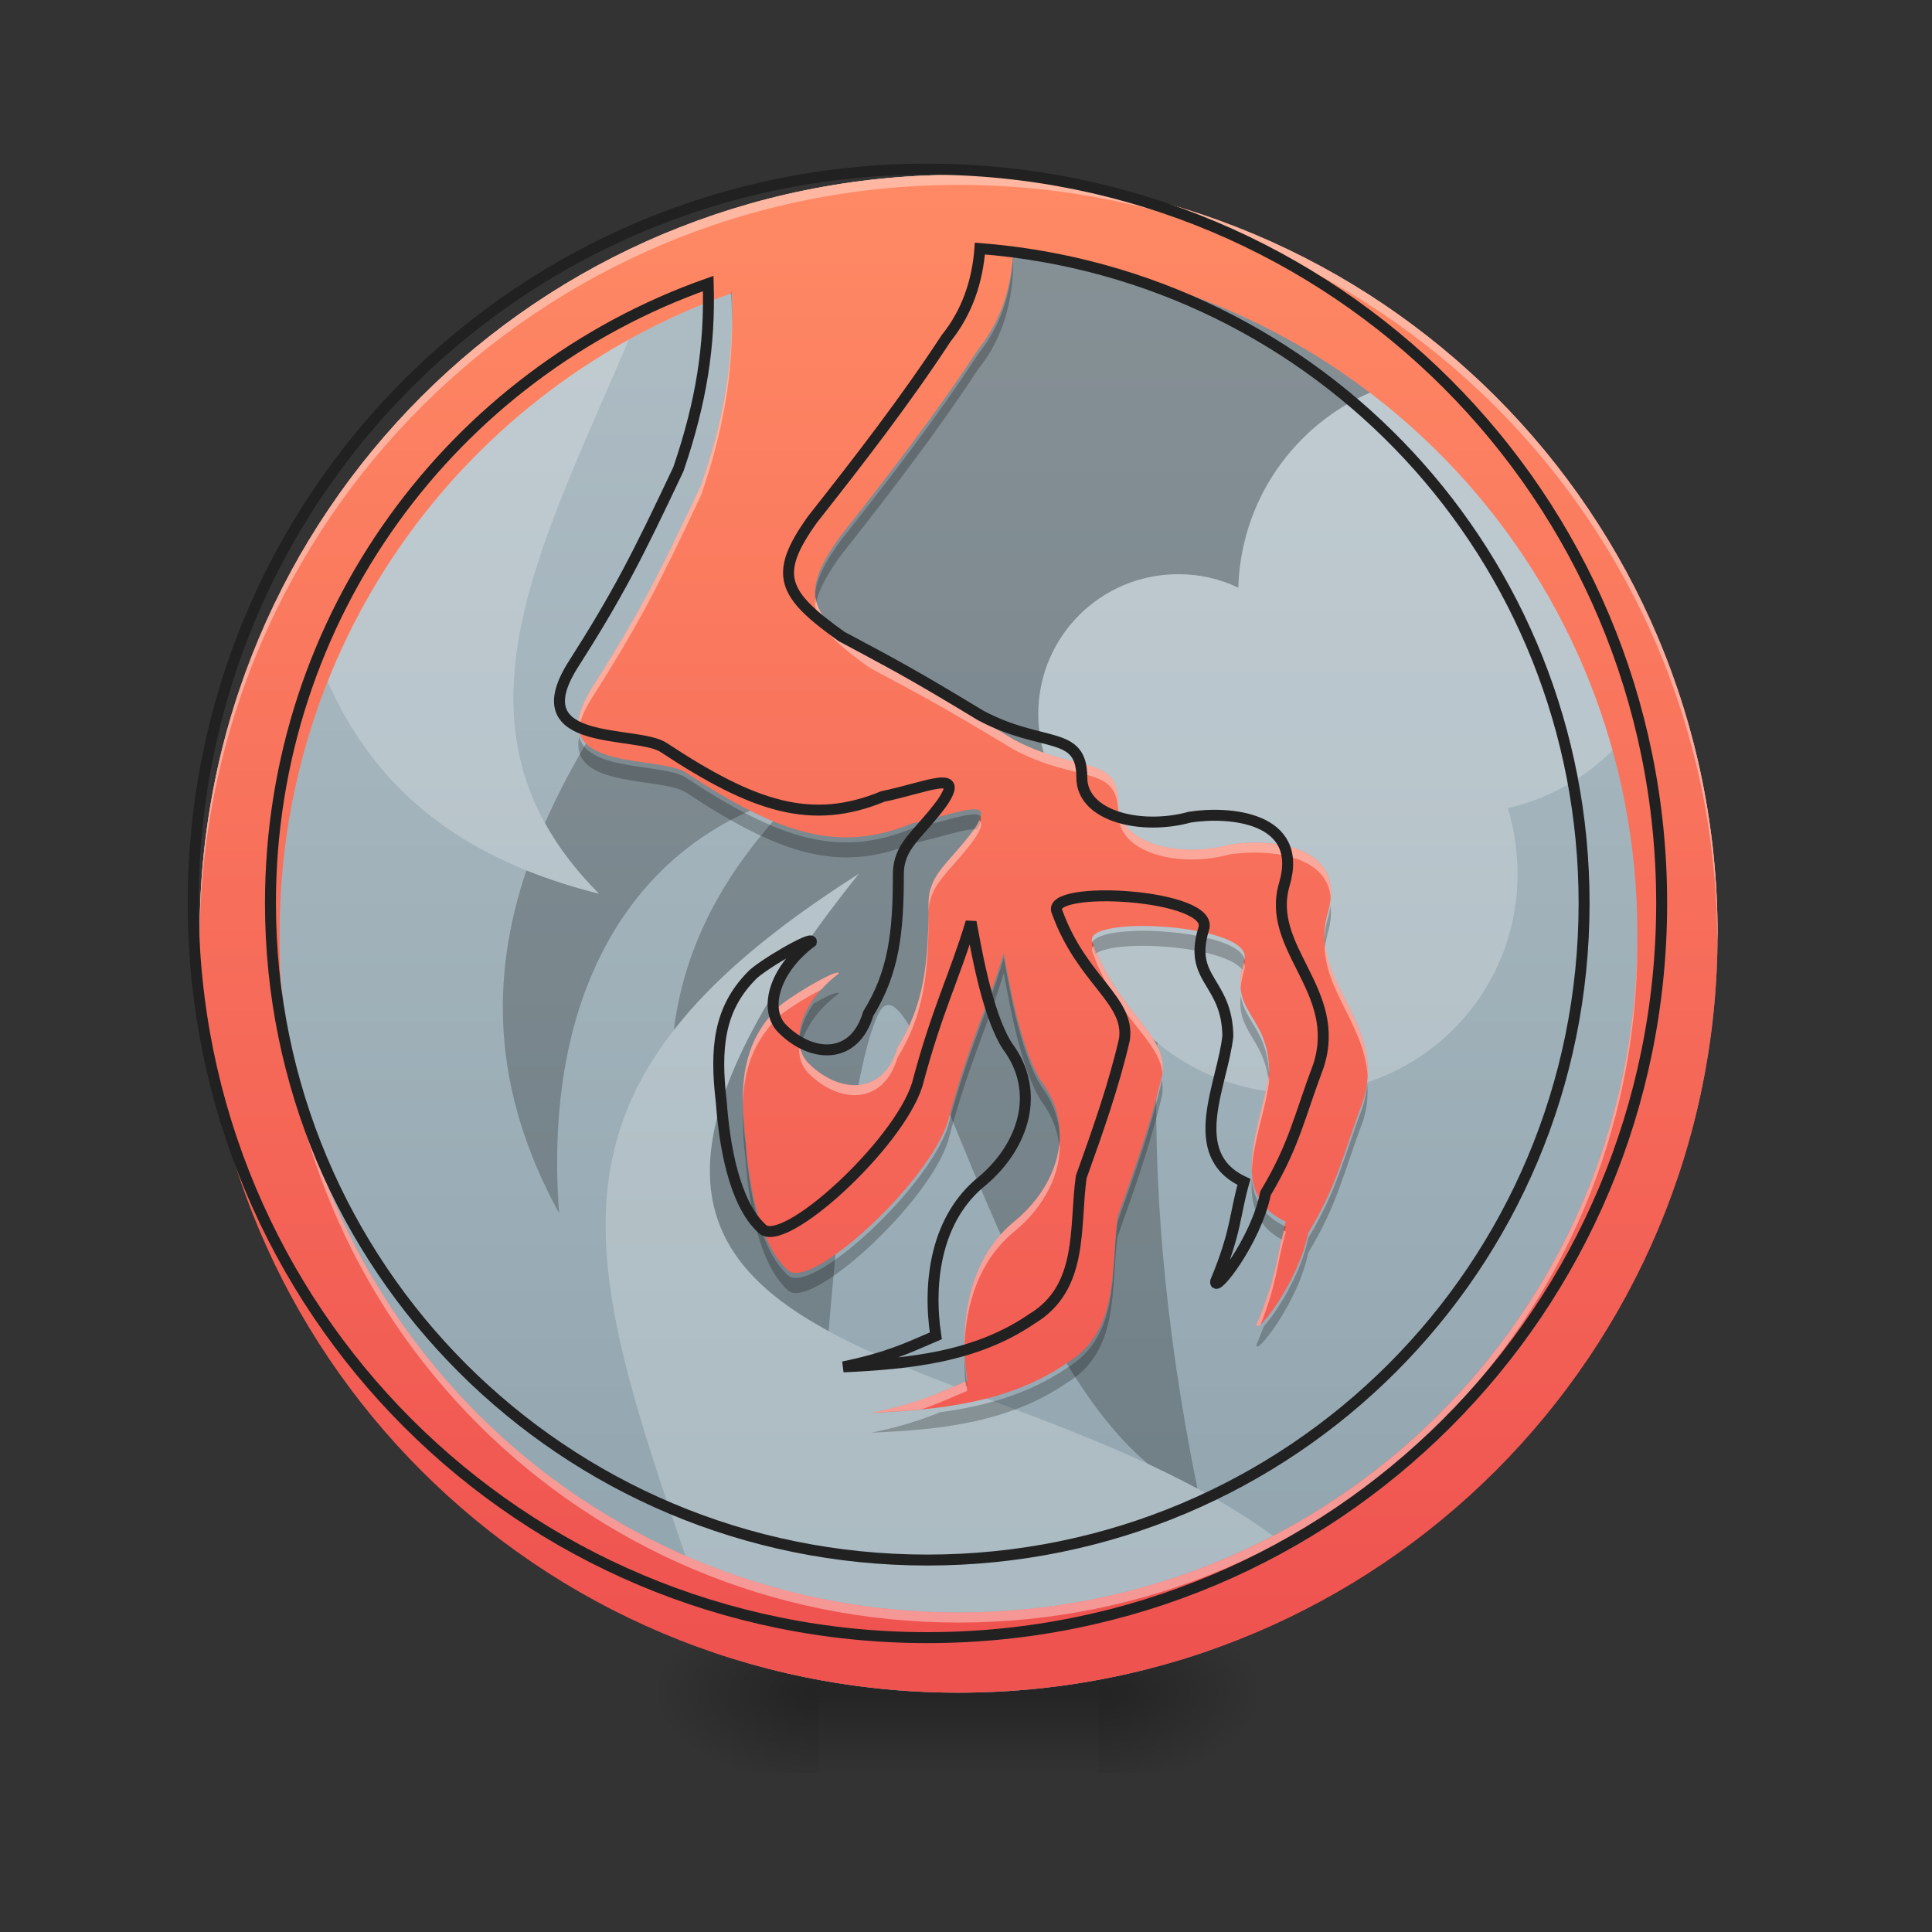 <?xml version="1.0" encoding="UTF-8"?>
<svg xmlns="http://www.w3.org/2000/svg" xmlns:xlink="http://www.w3.org/1999/xlink" width="24px" height="24px" viewBox="0 0 24 24" version="1.1">
<rect x="0" y="0" width="24" height="24" fill="#333333" stroke="none"/>
<defs>
<radialGradient id="radial0" gradientUnits="userSpaceOnUse" cx="450.909" cy="189.579" fx="450.909" fy="189.579" r="21.167" gradientTransform="matrix(0,-0.059,-0.105,-0,33.392,47.696)">
<stop offset="0" style="stop-color:rgb(0%,0%,0%);stop-opacity:0.314;"/>
<stop offset="0.222" style="stop-color:rgb(0%,0%,0%);stop-opacity:0.275;"/>
<stop offset="1" style="stop-color:rgb(0%,0%,0%);stop-opacity:0;"/>
</radialGradient>
<radialGradient id="radial1" gradientUnits="userSpaceOnUse" cx="450.909" cy="189.579" fx="450.909" fy="189.579" r="21.167" gradientTransform="matrix(-0,0.059,0.105,0,-9.578,-5.646)">
<stop offset="0" style="stop-color:rgb(0%,0%,0%);stop-opacity:0.314;"/>
<stop offset="0.222" style="stop-color:rgb(0%,0%,0%);stop-opacity:0.275;"/>
<stop offset="1" style="stop-color:rgb(0%,0%,0%);stop-opacity:0;"/>
</radialGradient>
<radialGradient id="radial2" gradientUnits="userSpaceOnUse" cx="450.909" cy="189.579" fx="450.909" fy="189.579" r="21.167" gradientTransform="matrix(-0,-0.059,0.105,-0,-9.578,47.696)">
<stop offset="0" style="stop-color:rgb(0%,0%,0%);stop-opacity:0.314;"/>
<stop offset="0.222" style="stop-color:rgb(0%,0%,0%);stop-opacity:0.275;"/>
<stop offset="1" style="stop-color:rgb(0%,0%,0%);stop-opacity:0;"/>
</radialGradient>
<radialGradient id="radial3" gradientUnits="userSpaceOnUse" cx="450.909" cy="189.579" fx="450.909" fy="189.579" r="21.167" gradientTransform="matrix(0,0.059,-0.105,0,33.392,-5.646)">
<stop offset="0" style="stop-color:rgb(0%,0%,0%);stop-opacity:0.314;"/>
<stop offset="0.222" style="stop-color:rgb(0%,0%,0%);stop-opacity:0.275;"/>
<stop offset="1" style="stop-color:rgb(0%,0%,0%);stop-opacity:0;"/>
</radialGradient>
<linearGradient id="linear0" gradientUnits="userSpaceOnUse" x1="255.323" y1="233.5" x2="255.323" y2="254.667" gradientTransform="matrix(0.01,0,0,0.047,9.349,10.079)">
<stop offset="0" style="stop-color:rgb(0%,0%,0%);stop-opacity:0.275;"/>
<stop offset="1" style="stop-color:rgb(0%,0%,0%);stop-opacity:0;"/>
</linearGradient>
<linearGradient id="linear1" gradientUnits="userSpaceOnUse" x1="254" y1="-168.667" x2="254" y2="233.5" gradientTransform="matrix(0.047,0,0,0.047,0,10.079)">
<stop offset="0" style="stop-color:rgb(69.02%,74.51%,77.255%);stop-opacity:1;"/>
<stop offset="1" style="stop-color:rgb(56.471%,64.314%,68.235%);stop-opacity:1;"/>
</linearGradient>
<linearGradient id="linear2" gradientUnits="userSpaceOnUse" x1="960" y1="1695.118" x2="960" y2="175.118" gradientTransform="matrix(0.012,0,0,0.012,0,0)">
<stop offset="0" style="stop-color:rgb(93.725%,32.549%,31.373%);stop-opacity:1;"/>
<stop offset="1" style="stop-color:rgb(100%,54.118%,39.608%);stop-opacity:1;"/>
</linearGradient>
</defs>
<g id="surface1">
<path style=" stroke:none;fill-rule:nonzero;fill:url(#radial0);" d="M 13.645 21.027 L 15.629 21.027 L 15.629 20.031 L 13.645 20.031 Z M 13.645 21.027 "/>
<path style=" stroke:none;fill-rule:nonzero;fill:url(#radial1);" d="M 10.172 21.027 L 8.188 21.027 L 8.188 22.02 L 10.172 22.02 Z M 10.172 21.027 "/>
<path style=" stroke:none;fill-rule:nonzero;fill:url(#radial2);" d="M 10.172 21.027 L 8.188 21.027 L 8.188 20.031 L 10.172 20.031 Z M 10.172 21.027 "/>
<path style=" stroke:none;fill-rule:nonzero;fill:url(#radial3);" d="M 13.645 21.027 L 15.629 21.027 L 15.629 22.02 L 13.645 22.02 Z M 13.645 21.027 "/>
<path style=" stroke:none;fill-rule:nonzero;fill:url(#linear0);" d="M 10.172 20.777 L 13.645 20.777 L 13.645 22.02 L 10.172 22.02 Z M 10.172 20.777 "/>
<path style=" stroke:none;fill-rule:nonzero;fill:url(#linear1);" d="M 11.906 2.172 C 17.113 2.172 21.336 6.391 21.336 11.598 C 21.336 16.805 17.113 21.027 11.906 21.027 C 6.703 21.027 2.48 16.805 2.48 11.598 C 2.48 6.391 6.703 2.172 11.906 2.172 Z M 11.906 2.172 "/>
<path style=" stroke:none;fill-rule:nonzero;fill:rgb(0%,0%,0%);fill-opacity:0.235;" d="M 12.152 2.176 L 11.906 2.668 C 10.668 5.266 7.918 7.609 6.77 10.223 C 6.934 10.52 7.152 10.812 7.441 11.102 C 7.113 11.02 6.812 10.922 6.539 10.812 C 6.094 12.133 6.102 13.531 6.945 15.07 C 6.723 12.078 8.066 10.34 9.922 9.863 C 8.957 10.828 8.492 11.805 8.371 12.797 C 8.867 12.156 9.613 11.527 10.668 10.855 C 7.957 14.246 8.574 15.602 10.293 16.535 C 10.414 15.09 10.621 13.18 10.914 12.59 C 11.363 11.695 12.418 16.672 14.266 18.188 C 14.473 18.285 14.676 18.387 14.875 18.492 C 14.465 16.48 14.309 14.617 14.379 12.953 C 13.777 12.457 13.395 11.699 13.395 10.855 C 13.395 10.617 13.426 10.387 13.48 10.168 C 13.125 9.852 12.898 9.387 12.898 8.871 C 12.898 7.906 13.676 7.133 14.637 7.133 C 14.902 7.133 15.156 7.191 15.383 7.301 C 15.426 5.828 16.625 4.652 18.109 4.652 C 18.172 4.652 18.238 4.656 18.301 4.66 C 16.68 3.164 14.527 2.234 12.152 2.176 Z M 18.301 4.66 C 18.398 4.75 18.496 4.844 18.59 4.938 C 18.496 4.844 18.398 4.75 18.301 4.66 Z M 18.59 4.938 C 18.621 4.969 18.652 5 18.68 5.031 C 18.652 5 18.621 4.969 18.59 4.938 Z M 18.691 5.043 C 18.719 5.07 18.746 5.098 18.77 5.125 C 18.746 5.098 18.719 5.07 18.691 5.043 Z M 18.785 5.141 C 18.812 5.168 18.836 5.195 18.863 5.223 C 18.836 5.195 18.812 5.168 18.785 5.141 Z M 18.875 5.234 C 18.883 5.242 18.887 5.25 18.895 5.262 C 18.891 5.25 18.883 5.242 18.875 5.234 Z M 18.875 5.234 "/>
<path style=" stroke:none;fill-rule:nonzero;fill:rgb(0%,0%,0%);fill-opacity:0.196;" d="M 11.906 21.027 C 6.684 21.027 2.48 16.82 2.48 11.598 C 2.48 11.566 2.48 11.539 2.48 11.508 C 2.531 16.688 6.715 20.84 11.906 20.84 C 17.098 20.84 21.285 16.688 21.332 11.508 C 21.332 11.539 21.336 11.566 21.336 11.598 C 21.336 16.82 17.129 21.027 11.906 21.027 Z M 11.906 21.027 "/>
<path style=" stroke:none;fill-rule:nonzero;fill:rgb(100%,100%,100%);fill-opacity:0.235;" d="M 10.668 10.855 C 6.227 13.68 7.316 15.801 8.938 20.551 C 9.867 20.859 10.867 21.027 11.906 21.027 C 13.02 21.027 14.086 20.836 15.078 20.484 C 15.848 20.047 16.477 19.641 16.371 19.535 C 12.902 16.316 5.328 17.539 10.668 10.855 Z M 10.668 10.855 "/>
<path style=" stroke:none;fill-rule:nonzero;fill:rgb(100%,100%,100%);fill-opacity:0.235;" d="M 18.109 4.652 C 16.625 4.652 15.426 5.828 15.383 7.301 C 15.156 7.191 14.902 7.133 14.637 7.133 C 13.676 7.133 12.898 7.906 12.898 8.871 C 12.898 9.387 13.125 9.852 13.48 10.168 C 13.426 10.387 13.395 10.617 13.395 10.855 C 13.395 12.367 14.613 13.582 16.125 13.582 C 17.637 13.582 18.852 12.367 18.852 10.855 C 18.852 10.57 18.809 10.297 18.73 10.039 C 19.672 9.824 20.422 9.121 20.711 8.211 C 20.188 6.844 19.355 5.633 18.301 4.66 C 18.238 4.656 18.172 4.652 18.109 4.652 Z M 18.109 4.652 "/>
<path style=" stroke:none;fill-rule:nonzero;fill:rgb(100%,100%,100%);fill-opacity:0.235;" d="M 8.332 2.867 C 6.32 3.688 4.66 5.184 3.625 7.078 C 4.035 8.902 4.879 10.461 7.441 11.102 C 5.062 8.727 7.266 6.023 8.332 2.867 Z M 8.332 2.867 "/>
<path style=" stroke:none;fill-rule:nonzero;fill:rgb(100%,100%,100%);fill-opacity:0.314;" d="M 11.906 2.172 C 6.684 2.172 2.48 6.375 2.48 11.598 C 2.48 11.629 2.48 11.66 2.48 11.691 C 2.531 6.512 6.715 2.355 11.906 2.355 C 17.098 2.355 21.285 6.512 21.332 11.691 C 21.332 11.66 21.336 11.629 21.336 11.598 C 21.336 6.375 17.129 2.172 11.906 2.172 Z M 11.906 2.172 "/>
<path style=" stroke:none;fill-rule:nonzero;fill:url(#linear2);" d="M 11.906 2.172 C 6.684 2.172 2.48 6.375 2.48 11.598 C 2.48 16.82 6.684 21.027 11.906 21.027 C 17.129 21.027 21.336 16.82 21.336 11.598 C 21.336 6.375 17.129 2.172 11.906 2.172 Z M 12.582 3.191 C 16.938 3.531 20.34 7.152 20.34 11.598 C 20.34 16.27 16.578 20.031 11.906 20.031 C 7.234 20.031 3.473 16.27 3.473 11.598 C 3.473 7.914 5.812 4.797 9.094 3.641 C 9.117 4.434 9.008 5.152 8.711 6.023 C 8.188 7.133 7.938 7.629 7.344 8.559 C 6.699 9.613 8.188 9.367 8.527 9.602 C 9.676 10.359 10.418 10.605 11.336 10.227 C 11.906 10.109 12.402 9.863 12.094 10.312 C 11.785 10.73 11.535 10.855 11.535 11.227 C 11.535 11.973 11.477 12.484 11.148 13.016 C 10.969 13.617 10.418 13.582 10.047 13.211 C 9.809 12.977 9.922 12.469 10.418 12.094 C 10.441 12.004 9.746 12.414 9.645 12.535 C 9.23 12.961 9.18 13.461 9.262 14.152 C 9.301 14.699 9.426 15.445 9.781 15.773 C 10.047 16.062 11.535 14.699 11.777 13.926 C 12.031 12.965 12.258 12.539 12.469 11.84 C 12.516 12.074 12.66 13.004 12.934 13.43 C 13.375 14.02 13.141 14.715 12.617 15.16 C 12.023 15.633 11.91 16.445 12.016 17.152 C 11.66 17.305 11.41 17.43 10.828 17.551 C 11.664 17.512 12.527 17.43 13.25 16.934 C 13.918 16.531 13.793 15.762 13.883 15.113 C 14.09 14.535 14.301 13.941 14.438 13.348 C 14.512 12.84 13.891 12.59 13.574 11.711 C 13.395 11.352 15.629 11.477 15.453 11.934 C 15.258 12.59 15.754 12.59 15.766 13.301 C 15.703 13.914 15.203 14.82 15.973 15.176 C 15.852 15.602 15.875 15.816 15.609 16.453 C 15.582 16.621 16.125 15.941 16.25 15.32 C 16.621 14.699 16.68 14.348 16.93 13.684 C 17.242 12.715 16.246 12.18 16.492 11.352 C 16.746 10.484 15.773 10.414 15.277 10.492 C 14.656 10.664 13.891 10.484 13.891 9.984 C 13.891 9.367 13.395 9.613 12.594 9.188 C 11.66 8.621 11.41 8.496 10.805 8.172 C 10.047 7.629 9.922 7.383 10.434 6.668 C 11.031 5.91 11.621 5.148 12.148 4.344 C 12.422 4.004 12.551 3.605 12.582 3.191 Z M 12.582 3.191 "/>
<path style=" stroke:none;fill-rule:nonzero;fill:rgb(0%,0%,0%);fill-opacity:0.235;" d="M 12.586 3.191 C 12.562 3.625 12.434 4.051 12.148 4.402 C 11.621 5.211 11.031 5.973 10.434 6.727 C 10.195 7.062 10.094 7.297 10.133 7.504 C 10.164 7.344 10.262 7.156 10.434 6.914 C 11.031 6.156 11.621 5.395 12.148 4.59 C 12.477 4.188 12.594 3.691 12.586 3.191 Z M 9.09 3.629 C 9.086 3.629 9.082 3.629 9.078 3.633 C 9.09 3.762 9.094 3.887 9.094 4.016 C 9.098 3.887 9.094 3.758 9.09 3.629 Z M 7.195 9.152 C 7.062 9.805 8.23 9.645 8.527 9.848 C 9.676 10.605 10.418 10.855 11.336 10.477 C 11.691 10.402 12.016 10.281 12.137 10.305 C 12.348 9.953 11.875 10.18 11.336 10.289 C 10.418 10.668 9.676 10.422 8.527 9.664 C 8.262 9.48 7.305 9.59 7.195 9.152 Z M 16.527 11.246 C 16.523 11.301 16.512 11.355 16.492 11.414 C 16.457 11.539 16.445 11.66 16.457 11.777 C 16.465 11.719 16.477 11.66 16.492 11.598 C 16.531 11.465 16.543 11.348 16.527 11.246 Z M 14.184 11.562 C 13.805 11.566 13.504 11.633 13.574 11.773 C 13.586 11.801 13.594 11.828 13.605 11.852 C 13.855 11.656 15.234 11.75 15.438 12.055 C 15.445 12.035 15.449 12.016 15.453 11.996 C 15.559 11.715 14.773 11.562 14.184 11.562 Z M 12.469 11.902 C 12.258 12.602 12.031 13.023 11.777 13.988 C 11.535 14.762 10.047 16.125 9.781 15.836 C 9.426 15.504 9.301 14.762 9.262 14.215 C 9.242 14.074 9.234 13.945 9.23 13.82 C 9.223 13.996 9.234 14.191 9.262 14.402 C 9.301 14.949 9.426 15.691 9.781 16.023 C 10.047 16.312 11.535 14.949 11.777 14.176 C 12.031 13.211 12.258 12.789 12.469 12.086 C 12.516 12.32 12.66 13.25 12.934 13.676 C 13.074 13.863 13.145 14.059 13.16 14.258 C 13.184 14 13.117 13.738 12.934 13.492 C 12.66 13.062 12.516 12.133 12.469 11.902 Z M 10.406 12.332 C 10.371 12.328 10.246 12.387 10.109 12.465 C 9.961 12.672 9.906 12.883 9.934 13.055 C 9.969 12.824 10.129 12.559 10.418 12.344 C 10.422 12.336 10.418 12.332 10.406 12.332 Z M 15.414 12.367 C 15.359 12.812 15.699 12.902 15.758 13.426 C 15.762 13.402 15.762 13.383 15.766 13.363 C 15.754 12.816 15.461 12.691 15.414 12.367 Z M 14.434 13.418 C 14.301 14.008 14.09 14.598 13.883 15.176 C 13.793 15.824 13.918 16.594 13.25 16.996 C 12.773 17.32 12.234 17.469 11.68 17.543 C 11.457 17.633 11.219 17.715 10.828 17.797 C 11.664 17.762 12.527 17.676 13.25 17.18 C 13.918 16.781 13.793 16.012 13.883 15.363 C 14.09 14.781 14.301 14.188 14.438 13.594 C 14.445 13.531 14.445 13.477 14.434 13.418 Z M 16.984 13.457 C 16.977 13.551 16.961 13.645 16.93 13.746 C 16.68 14.406 16.621 14.762 16.25 15.383 C 16.16 15.832 15.852 16.309 15.699 16.477 C 15.672 16.547 15.645 16.621 15.609 16.703 C 15.582 16.867 16.125 16.188 16.25 15.566 C 16.621 14.949 16.68 14.594 16.93 13.93 C 16.984 13.762 16.996 13.605 16.984 13.457 Z M 15.551 14.641 C 15.531 14.949 15.605 15.23 15.93 15.402 C 15.945 15.348 15.957 15.297 15.973 15.238 C 15.68 15.102 15.57 14.887 15.551 14.641 Z M 11.984 16.844 C 11.977 16.973 11.984 17.098 11.996 17.227 C 12.004 17.223 12.008 17.219 12.016 17.215 C 12 17.094 11.988 16.969 11.984 16.844 Z M 11.984 16.844 "/>
<path style=" stroke:none;fill-rule:nonzero;fill:rgb(100%,100%,100%);fill-opacity:0.392;" d="M 11.906 2.172 C 6.684 2.172 2.48 6.375 2.48 11.598 C 2.48 11.621 2.48 11.641 2.48 11.66 C 2.516 6.469 6.707 2.297 11.906 2.297 C 17.109 2.297 21.301 6.469 21.332 11.66 C 21.332 11.641 21.336 11.621 21.336 11.598 C 21.336 6.375 17.129 2.172 11.906 2.172 Z M 9.094 3.914 C 9.09 4.602 8.977 5.254 8.711 6.023 C 8.188 7.133 7.938 7.629 7.344 8.559 C 7.211 8.777 7.168 8.941 7.188 9.062 C 7.203 8.961 7.25 8.836 7.344 8.684 C 7.938 7.754 8.188 7.258 8.711 6.148 C 8.992 5.332 9.102 4.648 9.094 3.914 Z M 10.129 7.414 C 10.094 7.719 10.316 7.949 10.805 8.297 C 11.41 8.621 11.66 8.746 12.594 9.312 C 13.395 9.738 13.891 9.488 13.891 10.109 C 13.891 10.605 14.656 10.785 15.277 10.613 C 15.703 10.551 16.48 10.59 16.531 11.152 C 16.586 10.473 15.73 10.422 15.277 10.492 C 14.656 10.664 13.891 10.484 13.891 9.984 C 13.891 9.367 13.395 9.613 12.594 9.188 C 11.66 8.621 11.41 8.496 10.805 8.172 C 10.387 7.871 10.16 7.66 10.129 7.414 Z M 12.164 10.191 C 12.152 10.223 12.129 10.262 12.094 10.312 C 11.785 10.73 11.535 10.855 11.535 11.227 C 11.535 11.973 11.477 12.484 11.148 13.016 C 10.969 13.617 10.418 13.582 10.047 13.211 C 9.98 13.148 9.941 13.062 9.93 12.961 C 9.914 13.113 9.953 13.246 10.047 13.336 C 10.418 13.707 10.969 13.738 11.148 13.141 C 11.477 12.609 11.535 12.094 11.535 11.352 C 11.535 10.98 11.785 10.855 12.094 10.438 C 12.195 10.289 12.211 10.219 12.164 10.191 Z M 3.473 11.656 C 3.473 11.676 3.473 11.699 3.473 11.723 C 3.473 16.395 7.234 20.156 11.906 20.156 C 16.578 20.156 20.34 16.395 20.34 11.723 C 20.34 11.703 20.34 11.68 20.34 11.66 C 20.309 16.305 16.559 20.031 11.906 20.031 C 7.254 20.031 3.504 16.301 3.473 11.656 Z M 16.457 11.684 C 16.418 12.273 16.953 12.73 16.988 13.367 C 17.023 12.711 16.492 12.25 16.457 11.684 Z M 13.586 11.746 C 13.562 11.77 13.559 11.801 13.574 11.836 C 13.859 12.629 14.391 12.906 14.441 13.328 C 14.496 12.84 13.902 12.586 13.586 11.746 Z M 15.449 11.949 C 15.414 12.082 15.402 12.184 15.41 12.273 C 15.418 12.211 15.43 12.141 15.453 12.059 C 15.469 12.02 15.465 11.984 15.449 11.949 Z M 10.406 12.082 C 10.316 12.078 9.734 12.426 9.645 12.535 C 9.32 12.867 9.219 13.246 9.227 13.727 C 9.238 13.305 9.348 12.965 9.645 12.656 C 9.707 12.582 9.996 12.398 10.203 12.293 C 10.266 12.223 10.336 12.156 10.418 12.094 C 10.422 12.086 10.418 12.082 10.406 12.082 Z M 15.762 13.336 C 15.715 13.703 15.531 14.16 15.551 14.547 C 15.566 14.176 15.73 13.758 15.766 13.426 C 15.766 13.395 15.762 13.363 15.762 13.336 Z M 13.164 14.164 C 13.141 14.535 12.934 14.895 12.617 15.16 C 12.133 15.543 11.969 16.156 11.98 16.754 C 11.992 16.199 12.168 15.641 12.617 15.285 C 12.969 14.988 13.188 14.578 13.164 14.164 Z M 15.945 15.285 C 15.855 15.645 15.852 15.875 15.609 16.453 C 15.605 16.488 15.625 16.484 15.66 16.453 C 15.875 15.91 15.859 15.695 15.973 15.301 C 15.965 15.293 15.953 15.289 15.945 15.285 Z M 12 17.16 C 11.652 17.309 11.402 17.43 10.828 17.551 C 11.035 17.539 11.238 17.527 11.445 17.508 C 11.652 17.438 11.816 17.363 12.016 17.277 C 12.012 17.238 12.004 17.199 12 17.16 Z M 12 17.16 "/>
<path style="fill:none;stroke-width:11.339;stroke-linecap:butt;stroke-linejoin:miter;stroke:rgb(12.941%,12.941%,12.941%);stroke-opacity:1;stroke-miterlimit:4;" d="M 959.908 175.101 C 538.846 175.101 199.981 513.967 199.981 935.029 C 199.981 1356.091 538.846 1695.271 959.908 1695.271 C 1380.971 1695.271 1720.151 1356.091 1720.151 935.029 C 1720.151 513.967 1380.971 175.101 959.908 175.101 Z M 1014.391 257.298 C 1365.539 284.697 1639.843 576.638 1639.843 935.029 C 1639.843 1311.686 1336.565 1614.964 959.908 1614.964 C 583.251 1614.964 279.973 1311.686 279.973 935.029 C 279.973 638.049 468.617 386.735 733.158 293.515 C 735.048 357.446 726.23 415.393 702.295 485.623 C 660.094 575.063 639.939 615.059 592.069 690.013 C 540.106 775.044 660.094 755.204 687.493 774.099 C 780.083 835.196 839.92 855.037 913.929 824.488 C 959.908 815.04 999.905 795.2 975.025 831.417 C 950.146 865.114 929.99 875.192 929.99 905.11 C 929.99 965.262 925.266 1006.518 898.812 1049.349 C 884.325 1097.848 839.92 1095.014 810.001 1065.095 C 790.791 1046.199 799.924 1005.258 839.92 975.025 C 841.809 967.782 785.752 1000.849 777.564 1010.612 C 744.181 1044.94 740.087 1085.251 746.7 1140.993 C 749.85 1185.084 759.927 1245.235 788.586 1271.69 C 810.001 1294.995 929.99 1185.084 949.516 1122.727 C 969.986 1045.255 988.252 1010.927 1005.258 954.555 C 1009.038 973.45 1020.69 1048.404 1042.735 1082.731 C 1078.322 1130.286 1059.426 1186.343 1017.226 1222.246 C 969.356 1260.352 960.223 1325.858 968.726 1382.86 C 940.068 1395.142 919.912 1405.22 872.988 1414.983 C 940.383 1411.834 1009.982 1405.22 1068.245 1365.224 C 1122.098 1332.786 1112.02 1270.745 1119.263 1218.466 C 1135.955 1171.857 1152.961 1123.987 1163.983 1076.118 C 1169.967 1035.177 1119.893 1015.021 1094.384 944.162 C 1079.897 915.188 1260.037 925.266 1245.865 962.113 C 1230.119 1015.021 1270.115 1015.021 1271.06 1072.339 C 1266.021 1121.783 1225.71 1194.847 1287.751 1223.505 C 1277.988 1257.833 1279.878 1275.154 1258.463 1326.488 C 1256.258 1340.03 1300.033 1285.232 1310.111 1235.158 C 1340.03 1185.084 1344.754 1156.74 1364.909 1103.202 C 1390.104 1025.099 1309.796 981.954 1329.637 915.188 C 1350.107 845.274 1271.69 839.605 1231.693 845.904 C 1181.62 859.76 1119.893 845.274 1119.893 804.963 C 1119.893 755.204 1079.897 775.044 1015.336 740.717 C 940.068 695.052 919.912 684.974 871.098 658.835 C 810.001 615.059 799.924 595.219 841.18 537.586 C 889.364 476.49 936.918 415.078 979.434 350.203 C 1001.479 322.804 1011.872 290.681 1014.391 257.298 Z M 1014.391 257.298 " transform="matrix(0.012,0,0,0.012,0,0)"/>
</g>
</svg>
